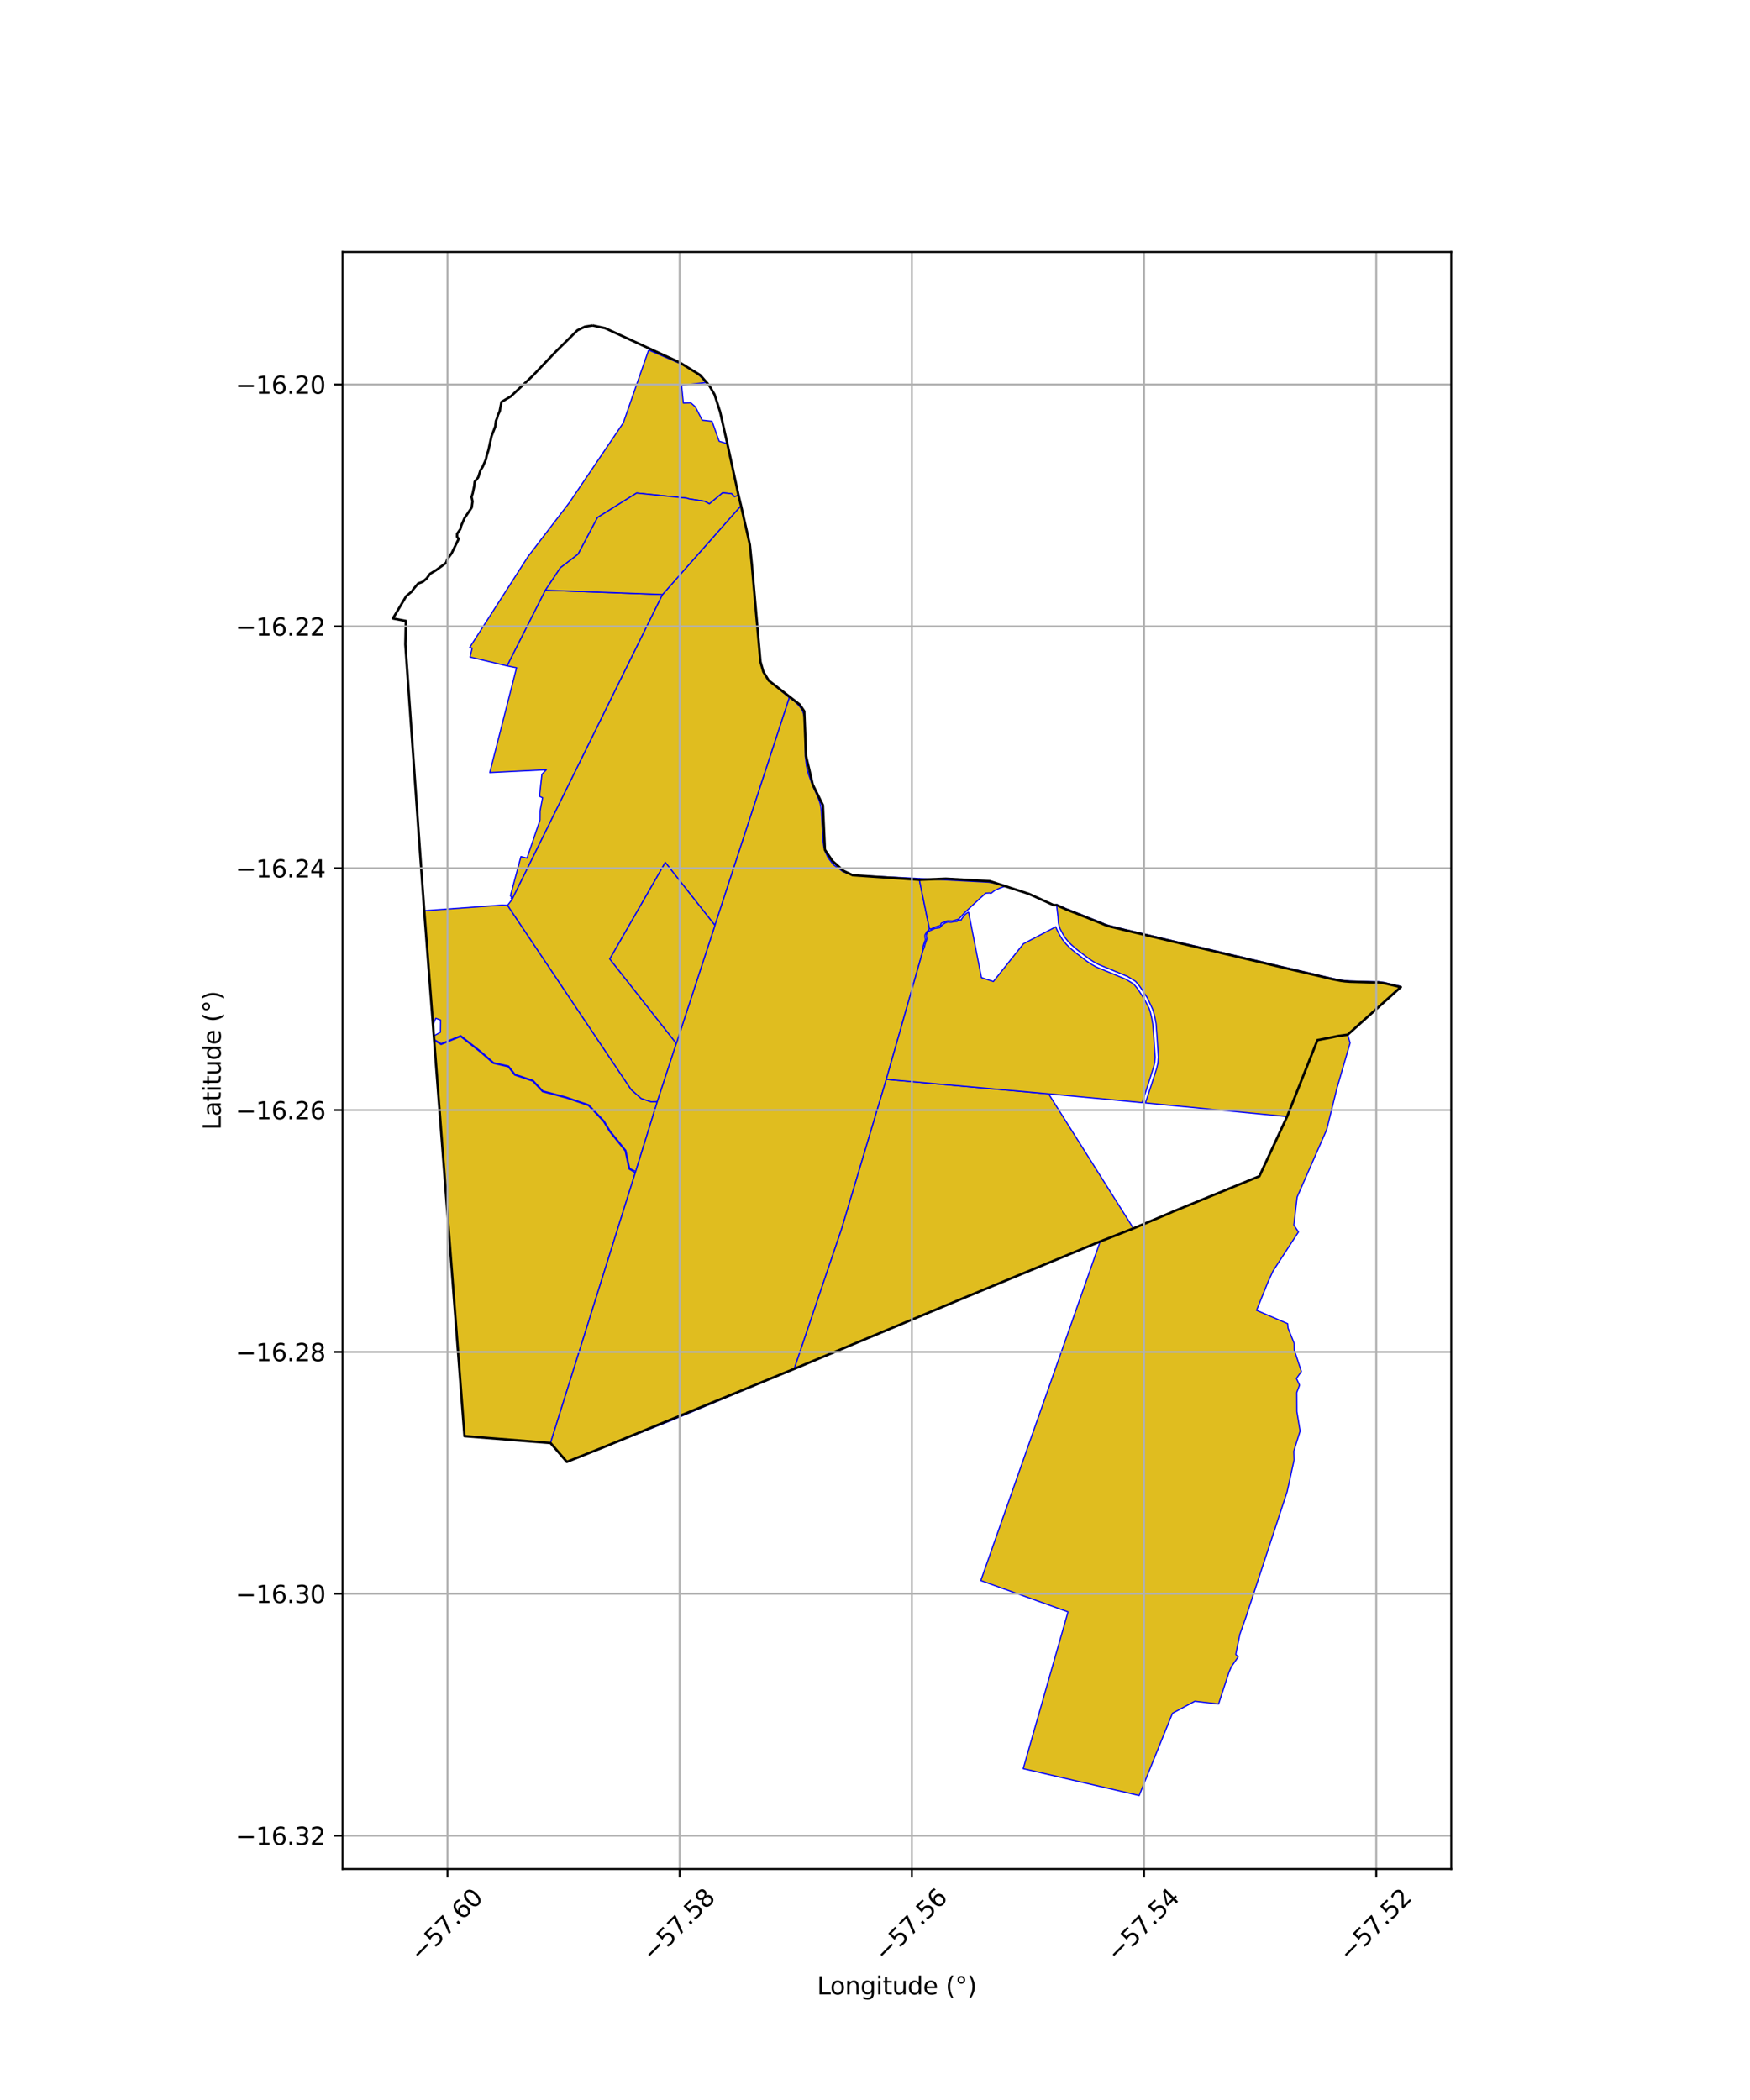 <?xml version="1.0" encoding="utf-8" standalone="no"?>
<!DOCTYPE svg PUBLIC "-//W3C//DTD SVG 1.1//EN"
  "http://www.w3.org/Graphics/SVG/1.1/DTD/svg11.dtd">
<svg xmlns:xlink="http://www.w3.org/1999/xlink" width="720pt" height="864pt" viewBox="0 0 720 864" xmlns="http://www.w3.org/2000/svg" version="1.1">
 <defs>
  <style type="text/css">*{stroke-linejoin: round; stroke-linecap: butt}</style>
 </defs>
 <g id="figure_1">
  <g id="patch_1">
   <path d="M 0 864 
L 720 864 
L 720 0 
L 0 0 
z
" style="fill: #ffffff"/>
  </g>
  <g id="axes_1">
   <g id="patch_2">
    <path d="M 140.923 768.96 
L 597.077 768.96 
L 597.077 103.68 
L 140.923 103.68 
z
" style="fill: #ffffff"/>
   </g>
   <g id="PatchCollection_1">
    <path d="M 554.472 425.709 
L 555.477 429.091 
L 550.077 447.655 
L 545.826 464.801 
L 533.679 492.496 
L 532.334 504.016 
L 534.22 506.869 
L 523.73 522.981 
L 522.113 526.54 
L 521.688 527.43 
L 516.982 539.106 
L 529.775 544.59 
L 529.925 546.394 
L 532.44 552.626 
L 532.473 555.273 
L 535.42 564.281 
L 533.391 567.143 
L 534.664 569.882 
L 533.528 572.883 
L 533.57 580.773 
L 534.897 588.772 
L 532.307 597.067 
L 532.428 600.693 
L 529.578 613.685 
L 512.565 665.472 
L 510.103 672.439 
L 508.428 680.656 
L 509.403 681.721 
L 506.6 685.751 
L 505.666 687.904 
L 501.348 701.09 
L 491.6 699.93 
L 482.391 704.877 
L 468.69 738.72 
L 420.986 727.675 
L 439.415 663.168 
L 403.535 650.299 
L 452.648 510.784 
L 466.328 505.385 
L 481.552 498.969 
L 482.518 498.522 
L 518.143 483.931 
L 529.543 459.396 
L 542.035 427.93 
L 546.87 427.011 
L 550.653 426.223 
L 554.472 425.709 
" clip-path="url(#pa416c59c9d)" style="fill: #e0bd1f; stroke: #0000ff; stroke-width: 0.5"/>
    <path d="M 206.47 372.388 
L 208.822 372.488 
L 259.701 448.316 
L 263.834 451.965 
L 267.871 453.289 
L 270.446 453.218 
L 261.551 481.975 
L 259.053 480.734 
L 257.494 473.354 
L 251.094 465.423 
L 248.51 461.163 
L 242.23 454.548 
L 232.979 451.4 
L 223.377 448.863 
L 219.334 444.526 
L 211.925 442.03 
L 209.234 438.599 
L 203.087 437.206 
L 197.839 432.607 
L 189.546 426.102 
L 181.501 429.389 
L 178.711 427.728 
L 178.638 426.124 
L 181.205 424.702 
L 181.273 419.673 
L 179.286 418.962 
L 178.141 421.681 
L 174.54 374.696 
L 206.47 372.388 
" clip-path="url(#pa416c59c9d)" style="fill: #e0bd1f; stroke: #0000ff; stroke-width: 0.5"/>
    <path d="M 189.495 426.461 
L 197.64 432.85 
L 202.941 437.496 
L 209.058 438.881 
L 211.737 442.298 
L 219.16 444.8 
L 223.21 449.145 
L 232.89 451.703 
L 242.056 454.822 
L 248.26 461.355 
L 250.838 465.606 
L 257.203 473.494 
L 258.774 480.933 
L 261.375 482.517 
L 261.197 483.059 
L 226.502 593.699 
L 191.114 590.875 
L 178.643 428.219 
L 178.63 428.046 
L 181.474 429.74 
L 189.495 426.461 
" clip-path="url(#pa416c59c9d)" style="fill: #e0bd1f; stroke: #0000ff; stroke-width: 0.5"/>
    <path d="M 266.873 144.015 
L 281.591 150.338 
L 284.769 152.2 
L 286.766 153.693 
L 288.945 155.598 
L 290.322 157.403 
L 280.412 158.472 
L 281.152 165.842 
L 284.232 165.761 
L 286.124 167.443 
L 288.906 172.881 
L 292.952 173.327 
L 295.873 181.545 
L 299.094 182.501 
L 303.841 203.752 
L 302.162 204.361 
L 300.99 203.108 
L 298.406 202.859 
L 297.298 202.759 
L 291.873 207.292 
L 289.822 206.21 
L 283.523 205.268 
L 282.492 204.94 
L 261.923 202.86 
L 248.978 210.934 
L 245.848 212.905 
L 237.85 228.012 
L 230.566 233.602 
L 224.396 242.838 
L 208.653 273.963 
L 193.376 270.327 
L 194.261 266.636 
L 193.258 266.365 
L 217.295 228.918 
L 234.283 206.745 
L 256.452 173.966 
L 266.873 144.015 
" clip-path="url(#pa416c59c9d)" style="fill: #e0bd1f; stroke: #0000ff; stroke-width: 0.5"/>
    <path d="M 224.396 242.838 
L 272.586 244.599 
L 210.679 370.077 
L 210.316 369.58 
L 210.639 369.342 
L 210.005 368.527 
L 214.324 352.432 
L 216.837 353.036 
L 222.172 337.374 
L 222.205 333.68 
L 223.227 328.225 
L 221.962 327.623 
L 222.96 318.565 
L 224.771 316.69 
L 201.511 317.858 
L 212.53 274.739 
L 208.653 273.963 
L 224.396 242.838 
" clip-path="url(#pa416c59c9d)" style="fill: #e0bd1f; stroke: #0000ff; stroke-width: 0.5"/>
    <path d="M 304.88 208.036 
L 308.515 224.103 
L 309.343 232.385 
L 312.861 272.189 
L 314.065 276.382 
L 316.271 279.975 
L 324.766 287.049 
L 294.147 380.737 
L 273.726 354.842 
L 250.905 394.556 
L 278.262 429.305 
L 270.446 453.218 
L 267.871 453.289 
L 263.834 451.965 
L 259.701 448.316 
L 208.822 372.488 
L 210.679 370.077 
L 272.586 244.599 
L 304.88 208.036 
" clip-path="url(#pa416c59c9d)" style="fill: #e0bd1f; stroke: #0000ff; stroke-width: 0.5"/>
    <path d="M 297.298 202.759 
L 300.99 203.108 
L 302.162 204.361 
L 303.841 203.752 
L 304.88 208.036 
L 272.586 244.599 
L 224.396 242.838 
L 230.566 233.602 
L 237.85 228.012 
L 245.848 212.905 
L 261.923 202.86 
L 282.492 204.94 
L 283.523 205.268 
L 289.822 206.21 
L 291.873 207.292 
L 297.298 202.759 
" clip-path="url(#pa416c59c9d)" style="fill: #e0bd1f; stroke: #0000ff; stroke-width: 0.5"/>
    <path d="M 324.766 287.049 
L 325.511 287.529 
L 327.221 288.813 
L 328.635 290.251 
L 329.6 291.474 
L 330.3 292.829 
L 330.875 294.734 
L 331.164 297.095 
L 331.351 311.285 
L 331.791 315.054 
L 332.418 317.852 
L 333.908 322.094 
L 336.813 328.785 
L 337.319 330.275 
L 337.69 331.774 
L 337.93 333.735 
L 338.621 346.053 
L 338.892 348.09 
L 339.466 350.263 
L 340.663 352.857 
L 342.854 355.742 
L 346.711 358.525 
L 349.027 359.486 
L 351.136 359.97 
L 353.233 360.199 
L 378.141 361.461 
L 378.243 361.96 
L 382.341 381.929 
L 382.084 382.77 
L 381.409 383.202 
L 380.563 384.635 
L 380.574 385.567 
L 380.712 386.441 
L 380.671 386.81 
L 380.041 388.539 
L 379.682 389.913 
L 379.762 390.94 
L 376.74 401.613 
L 376.376 402.91 
L 364.653 444.072 
L 346.282 505.568 
L 326.772 563.185 
L 276.622 584.232 
L 233.213 601.456 
L 226.502 593.699 
L 261.197 483.059 
L 261.375 482.517 
L 261.551 481.975 
L 270.446 453.218 
L 278.262 429.305 
L 294.147 380.737 
L 324.766 287.049 
" clip-path="url(#pa416c59c9d)" style="fill: #e0bd1f; stroke: #0000ff; stroke-width: 0.5"/>
    <path d="M 273.726 354.842 
L 294.147 380.737 
L 278.262 429.305 
L 250.905 394.556 
L 273.726 354.842 
" clip-path="url(#pa416c59c9d)" style="fill: #e0bd1f; stroke: #0000ff; stroke-width: 0.5"/>
    <path d="M 364.653 444.072 
L 431.423 450.042 
L 466.328 505.385 
L 452.648 510.784 
L 396.797 533.906 
L 326.772 563.185 
L 346.282 505.568 
L 364.653 444.072 
" clip-path="url(#pa416c59c9d)" style="fill: #e0bd1f; stroke: #0000ff; stroke-width: 0.5"/>
    <path d="M 398.491 375.21 
L 403.797 402.231 
L 408.717 403.812 
L 421.087 388.278 
L 434.371 381.334 
L 434.925 382.671 
L 436.153 385.001 
L 437.079 386.498 
L 438.642 388.423 
L 439.912 389.714 
L 441.15 390.814 
L 442.638 392.036 
L 447.307 395.592 
L 448.253 396.211 
L 449.237 396.84 
L 450.674 397.662 
L 451.786 398.188 
L 458.179 400.8 
L 463.26 402.917 
L 466.377 404.818 
L 467.923 406.654 
L 469.396 408.87 
L 470.896 411.23 
L 472.792 414.926 
L 473.261 416.335 
L 473.868 418.924 
L 474.293 421.392 
L 474.744 427.304 
L 475.25 434.997 
L 475.064 437.236 
L 474.552 439.251 
L 472.423 445.952 
L 469.954 453.65 
L 431.423 450.042 
L 364.653 444.072 
L 376.376 402.91 
L 376.74 401.613 
L 379.762 390.94 
L 380.236 389.859 
L 380.607 388.436 
L 381.251 386.668 
L 381.309 386.148 
L 381.164 385.239 
L 381.158 384.514 
L 381.516 383.82 
L 381.848 383.34 
L 382.365 383.01 
L 383.868 382.37 
L 384.531 382.011 
L 386.669 381.7 
L 387.773 380.383 
L 388.754 379.805 
L 389.332 379.544 
L 389.978 379.352 
L 390.993 379.449 
L 391.543 379.422 
L 392.328 379.229 
L 392.84 379.157 
L 393.772 379.114 
L 394.101 378.556 
L 395.511 378.479 
L 395.579 378.197 
L 396.459 376.971 
L 397.226 376.082 
L 398.491 375.21 
" clip-path="url(#pa416c59c9d)" style="fill: #e0bd1f; stroke: #0000ff; stroke-width: 0.5"/>
    <path d="M 378.141 361.461 
L 406.74 362.969 
L 409.93 363.494 
L 413.53 364.45 
L 413.067 364.789 
L 411.51 365.336 
L 409.263 366.342 
L 407.739 367.536 
L 407.088 367.388 
L 405.582 367.468 
L 402.68 370.076 
L 400.862 371.777 
L 396.67 375.71 
L 394.478 378.132 
L 391.809 378.91 
L 389.773 378.865 
L 387.211 379.859 
L 386.944 380.781 
L 384.979 381.352 
L 382.853 382.294 
L 382.341 381.929 
L 378.243 361.96 
L 378.141 361.461 
" clip-path="url(#pa416c59c9d)" style="fill: #e0bd1f; stroke: #0000ff; stroke-width: 0.5"/>
    <path d="M 434.686 372.076 
L 438.543 373.842 
L 443.852 375.9 
L 453.433 379.739 
L 454.834 380.355 
L 456.702 380.912 
L 463.215 382.504 
L 477.962 385.981 
L 485.69 387.829 
L 493.646 389.689 
L 504.523 392.279 
L 512.475 394.153 
L 519.494 395.799 
L 527.002 397.604 
L 536.15 399.726 
L 548.392 402.615 
L 551.654 403.244 
L 553.362 403.469 
L 555.366 403.625 
L 565.667 403.93 
L 567.14 403.904 
L 569.513 404.243 
L 576.343 405.842 
L 554.472 425.709 
L 550.653 426.223 
L 546.87 427.011 
L 542.035 427.93 
L 529.543 459.396 
L 471.249 453.774 
L 473.705 446.386 
L 475.848 439.687 
L 476.387 437.475 
L 476.594 434.939 
L 476.089 427.213 
L 475.648 421.233 
L 475.181 418.711 
L 474.633 416.477 
L 474.208 415.155 
L 472.09 410.618 
L 470.494 408.117 
L 468.933 405.833 
L 467.233 403.766 
L 463.828 401.707 
L 458.723 399.602 
L 452.277 396.931 
L 451.23 396.43 
L 449.875 395.657 
L 448.913 395.043 
L 447.958 394.399 
L 443.333 390.891 
L 441.995 389.738 
L 440.743 388.661 
L 439.577 387.479 
L 438.079 385.619 
L 437.336 384.366 
L 436.116 382.077 
L 435.701 380.78 
L 435.458 379.673 
L 435.3 377.25 
L 434.686 372.076 
" clip-path="url(#pa416c59c9d)" style="fill: #e0bd1f; stroke: #0000ff; stroke-width: 0.5"/>
   </g>
   <g id="PatchCollection_2">
    <path d="M 243.851 133.92 
L 248.965 135.019 
L 263.903 141.893 
L 279.531 149.076 
L 288.062 154.325 
L 291.727 158.504 
L 293.973 162.31 
L 296.273 169.456 
L 299.579 184.017 
L 303.841 203.752 
L 304.88 208.036 
L 308.515 224.103 
L 309.343 232.384 
L 312.861 272.189 
L 314.065 276.382 
L 316.271 279.975 
L 324.886 286.683 
L 329.007 289.866 
L 330.891 292.626 
L 331.638 311.074 
L 334.392 322.807 
L 338.551 331.262 
L 339.383 349.62 
L 342.491 354.226 
L 347.037 358.292 
L 350.822 360.084 
L 378.243 361.96 
L 389.157 361.53 
L 407.279 362.551 
L 423.4 367.799 
L 433.516 372.406 
L 434.675 372.355 
L 438.534 374.121 
L 443.841 376.179 
L 453.422 380.018 
L 454.823 380.634 
L 456.691 381.19 
L 463.206 382.783 
L 477.952 386.26 
L 485.681 388.108 
L 493.635 389.967 
L 504.514 392.557 
L 512.466 394.431 
L 519.485 396.077 
L 526.993 397.882 
L 536.14 400.006 
L 548.383 402.894 
L 551.643 403.523 
L 553.353 403.748 
L 555.357 403.904 
L 565.658 404.21 
L 567.13 404.183 
L 569.502 404.521 
L 576.332 406.121 
L 554.472 425.709 
L 550.653 426.223 
L 546.87 427.011 
L 542.035 427.93 
L 529.543 459.396 
L 518.143 483.931 
L 482.518 498.522 
L 481.552 498.969 
L 466.328 505.385 
L 452.648 510.784 
L 396.797 533.906 
L 326.772 563.185 
L 248.953 595.171 
L 233.213 601.456 
L 226.502 593.699 
L 191.114 590.875 
L 174.54 374.696 
L 172.309 343.557 
L 172.184 341.812 
L 166.779 265.192 
L 166.968 255.474 
L 161.657 254.458 
L 167.117 245.294 
L 169.542 243.254 
L 170.069 242.389 
L 172.046 240.067 
L 173.939 239.364 
L 175.537 237.989 
L 176.938 236.079 
L 179.336 234.642 
L 183.515 231.582 
L 184.042 230.04 
L 185.801 227.661 
L 188.704 221.73 
L 188.04 220.852 
L 188.065 219.61 
L 189.393 217.707 
L 189.739 216.329 
L 191.098 213.204 
L 194.069 208.806 
L 194.42 206.292 
L 194.014 204.487 
L 194.469 203.037 
L 195.113 199.998 
L 195.311 198.179 
L 196.738 196.416 
L 197.668 193.477 
L 198.563 192.095 
L 199.932 188.987 
L 200.242 187.475 
L 200.928 185.32 
L 202.214 179.495 
L 203.778 175.462 
L 204.028 173.222 
L 204.523 172.01 
L 204.902 170.675 
L 205.597 169.166 
L 206.305 165.381 
L 210.186 163.08 
L 219.041 154.744 
L 228.74 144.593 
L 237.59 135.877 
L 240.699 134.406 
L 243.851 133.92 
" clip-path="url(#pa416c59c9d)" style="fill: none; stroke: #000000"/>
   </g>
   <g id="matplotlib.axis_1">
    <g id="xtick_1">
     <g id="line2d_1">
      <path d="M 184.109 768.96 
L 184.109 103.68 
" clip-path="url(#pa416c59c9d)" style="fill: none; stroke: #b0b0b0; stroke-width: 0.8; stroke-linecap: square"/>
     </g>
     <g id="line2d_2">
      <defs>
       <path id="mce41159084" d="M 0 0 
L 0 3.5 
" style="stroke: #000000; stroke-width: 0.8"/>
      </defs>
      <g>
       <use xlink:href="#mce41159084" x="184.109" y="768.96" style="stroke: #000000; stroke-width: 0.8"/>
      </g>
     </g>
     <g id="text_1">
      <!-- −57.60 -->
      <g transform="translate(172.976 807.501) rotate(-45) scale(0.1 -0.1)">
       <defs>
        <path id="DejaVuSans-2212" d="M 678 2272 
L 4684 2272 
L 4684 1741 
L 678 1741 
L 678 2272 
z
" transform="scale(0.016)"/>
        <path id="DejaVuSans-35" d="M 691 4666 
L 3169 4666 
L 3169 4134 
L 1269 4134 
L 1269 2991 
Q 1406 3038 1543 3061 
Q 1681 3084 1819 3084 
Q 2600 3084 3056 2656 
Q 3513 2228 3513 1497 
Q 3513 744 3044 326 
Q 2575 -91 1722 -91 
Q 1428 -91 1123 -41 
Q 819 9 494 109 
L 494 744 
Q 775 591 1075 516 
Q 1375 441 1709 441 
Q 2250 441 2565 725 
Q 2881 1009 2881 1497 
Q 2881 1984 2565 2268 
Q 2250 2553 1709 2553 
Q 1456 2553 1204 2497 
Q 953 2441 691 2322 
L 691 4666 
z
" transform="scale(0.016)"/>
        <path id="DejaVuSans-37" d="M 525 4666 
L 3525 4666 
L 3525 4397 
L 1831 0 
L 1172 0 
L 2766 4134 
L 525 4134 
L 525 4666 
z
" transform="scale(0.016)"/>
        <path id="DejaVuSans-2e" d="M 684 794 
L 1344 794 
L 1344 0 
L 684 0 
L 684 794 
z
" transform="scale(0.016)"/>
        <path id="DejaVuSans-36" d="M 2113 2584 
Q 1688 2584 1439 2293 
Q 1191 2003 1191 1497 
Q 1191 994 1439 701 
Q 1688 409 2113 409 
Q 2538 409 2786 701 
Q 3034 994 3034 1497 
Q 3034 2003 2786 2293 
Q 2538 2584 2113 2584 
z
M 3366 4563 
L 3366 3988 
Q 3128 4100 2886 4159 
Q 2644 4219 2406 4219 
Q 1781 4219 1451 3797 
Q 1122 3375 1075 2522 
Q 1259 2794 1537 2939 
Q 1816 3084 2150 3084 
Q 2853 3084 3261 2657 
Q 3669 2231 3669 1497 
Q 3669 778 3244 343 
Q 2819 -91 2113 -91 
Q 1303 -91 875 529 
Q 447 1150 447 2328 
Q 447 3434 972 4092 
Q 1497 4750 2381 4750 
Q 2619 4750 2861 4703 
Q 3103 4656 3366 4563 
z
" transform="scale(0.016)"/>
        <path id="DejaVuSans-30" d="M 2034 4250 
Q 1547 4250 1301 3770 
Q 1056 3291 1056 2328 
Q 1056 1369 1301 889 
Q 1547 409 2034 409 
Q 2525 409 2770 889 
Q 3016 1369 3016 2328 
Q 3016 3291 2770 3770 
Q 2525 4250 2034 4250 
z
M 2034 4750 
Q 2819 4750 3233 4129 
Q 3647 3509 3647 2328 
Q 3647 1150 3233 529 
Q 2819 -91 2034 -91 
Q 1250 -91 836 529 
Q 422 1150 422 2328 
Q 422 3509 836 4129 
Q 1250 4750 2034 4750 
z
" transform="scale(0.016)"/>
       </defs>
       <use xlink:href="#DejaVuSans-2212"/>
       <use xlink:href="#DejaVuSans-35" transform="translate(83.789 0)"/>
       <use xlink:href="#DejaVuSans-37" transform="translate(147.412 0)"/>
       <use xlink:href="#DejaVuSans-2e" transform="translate(211.035 0)"/>
       <use xlink:href="#DejaVuSans-36" transform="translate(242.822 0)"/>
       <use xlink:href="#DejaVuSans-30" transform="translate(306.445 0)"/>
      </g>
     </g>
    </g>
    <g id="xtick_2">
     <g id="line2d_3">
      <path d="M 279.641 768.96 
L 279.641 103.68 
" clip-path="url(#pa416c59c9d)" style="fill: none; stroke: #b0b0b0; stroke-width: 0.8; stroke-linecap: square"/>
     </g>
     <g id="line2d_4">
      <g>
       <use xlink:href="#mce41159084" x="279.641" y="768.96" style="stroke: #000000; stroke-width: 0.8"/>
      </g>
     </g>
     <g id="text_2">
      <!-- −57.58 -->
      <g transform="translate(268.508 807.501) rotate(-45) scale(0.1 -0.1)">
       <defs>
        <path id="DejaVuSans-38" d="M 2034 2216 
Q 1584 2216 1326 1975 
Q 1069 1734 1069 1313 
Q 1069 891 1326 650 
Q 1584 409 2034 409 
Q 2484 409 2743 651 
Q 3003 894 3003 1313 
Q 3003 1734 2745 1975 
Q 2488 2216 2034 2216 
z
M 1403 2484 
Q 997 2584 770 2862 
Q 544 3141 544 3541 
Q 544 4100 942 4425 
Q 1341 4750 2034 4750 
Q 2731 4750 3128 4425 
Q 3525 4100 3525 3541 
Q 3525 3141 3298 2862 
Q 3072 2584 2669 2484 
Q 3125 2378 3379 2068 
Q 3634 1759 3634 1313 
Q 3634 634 3220 271 
Q 2806 -91 2034 -91 
Q 1263 -91 848 271 
Q 434 634 434 1313 
Q 434 1759 690 2068 
Q 947 2378 1403 2484 
z
M 1172 3481 
Q 1172 3119 1398 2916 
Q 1625 2713 2034 2713 
Q 2441 2713 2670 2916 
Q 2900 3119 2900 3481 
Q 2900 3844 2670 4047 
Q 2441 4250 2034 4250 
Q 1625 4250 1398 4047 
Q 1172 3844 1172 3481 
z
" transform="scale(0.016)"/>
       </defs>
       <use xlink:href="#DejaVuSans-2212"/>
       <use xlink:href="#DejaVuSans-35" transform="translate(83.789 0)"/>
       <use xlink:href="#DejaVuSans-37" transform="translate(147.412 0)"/>
       <use xlink:href="#DejaVuSans-2e" transform="translate(211.035 0)"/>
       <use xlink:href="#DejaVuSans-35" transform="translate(242.822 0)"/>
       <use xlink:href="#DejaVuSans-38" transform="translate(306.445 0)"/>
      </g>
     </g>
    </g>
    <g id="xtick_3">
     <g id="line2d_5">
      <path d="M 375.172 768.96 
L 375.172 103.68 
" clip-path="url(#pa416c59c9d)" style="fill: none; stroke: #b0b0b0; stroke-width: 0.8; stroke-linecap: square"/>
     </g>
     <g id="line2d_6">
      <g>
       <use xlink:href="#mce41159084" x="375.172" y="768.96" style="stroke: #000000; stroke-width: 0.8"/>
      </g>
     </g>
     <g id="text_3">
      <!-- −57.56 -->
      <g transform="translate(364.039 807.501) rotate(-45) scale(0.1 -0.1)">
       <use xlink:href="#DejaVuSans-2212"/>
       <use xlink:href="#DejaVuSans-35" transform="translate(83.789 0)"/>
       <use xlink:href="#DejaVuSans-37" transform="translate(147.412 0)"/>
       <use xlink:href="#DejaVuSans-2e" transform="translate(211.035 0)"/>
       <use xlink:href="#DejaVuSans-35" transform="translate(242.822 0)"/>
       <use xlink:href="#DejaVuSans-36" transform="translate(306.445 0)"/>
      </g>
     </g>
    </g>
    <g id="xtick_4">
     <g id="line2d_7">
      <path d="M 470.704 768.96 
L 470.704 103.68 
" clip-path="url(#pa416c59c9d)" style="fill: none; stroke: #b0b0b0; stroke-width: 0.8; stroke-linecap: square"/>
     </g>
     <g id="line2d_8">
      <g>
       <use xlink:href="#mce41159084" x="470.704" y="768.96" style="stroke: #000000; stroke-width: 0.8"/>
      </g>
     </g>
     <g id="text_4">
      <!-- −57.54 -->
      <g transform="translate(459.571 807.501) rotate(-45) scale(0.1 -0.1)">
       <defs>
        <path id="DejaVuSans-34" d="M 2419 4116 
L 825 1625 
L 2419 1625 
L 2419 4116 
z
M 2253 4666 
L 3047 4666 
L 3047 1625 
L 3713 1625 
L 3713 1100 
L 3047 1100 
L 3047 0 
L 2419 0 
L 2419 1100 
L 313 1100 
L 313 1709 
L 2253 4666 
z
" transform="scale(0.016)"/>
       </defs>
       <use xlink:href="#DejaVuSans-2212"/>
       <use xlink:href="#DejaVuSans-35" transform="translate(83.789 0)"/>
       <use xlink:href="#DejaVuSans-37" transform="translate(147.412 0)"/>
       <use xlink:href="#DejaVuSans-2e" transform="translate(211.035 0)"/>
       <use xlink:href="#DejaVuSans-35" transform="translate(242.822 0)"/>
       <use xlink:href="#DejaVuSans-34" transform="translate(306.445 0)"/>
      </g>
     </g>
    </g>
    <g id="xtick_5">
     <g id="line2d_9">
      <path d="M 566.235 768.96 
L 566.235 103.68 
" clip-path="url(#pa416c59c9d)" style="fill: none; stroke: #b0b0b0; stroke-width: 0.8; stroke-linecap: square"/>
     </g>
     <g id="line2d_10">
      <g>
       <use xlink:href="#mce41159084" x="566.235" y="768.96" style="stroke: #000000; stroke-width: 0.8"/>
      </g>
     </g>
     <g id="text_5">
      <!-- −57.52 -->
      <g transform="translate(555.102 807.501) rotate(-45) scale(0.1 -0.1)">
       <defs>
        <path id="DejaVuSans-32" d="M 1228 531 
L 3431 531 
L 3431 0 
L 469 0 
L 469 531 
Q 828 903 1448 1529 
Q 2069 2156 2228 2338 
Q 2531 2678 2651 2914 
Q 2772 3150 2772 3378 
Q 2772 3750 2511 3984 
Q 2250 4219 1831 4219 
Q 1534 4219 1204 4116 
Q 875 4013 500 3803 
L 500 4441 
Q 881 4594 1212 4672 
Q 1544 4750 1819 4750 
Q 2544 4750 2975 4387 
Q 3406 4025 3406 3419 
Q 3406 3131 3298 2873 
Q 3191 2616 2906 2266 
Q 2828 2175 2409 1742 
Q 1991 1309 1228 531 
z
" transform="scale(0.016)"/>
       </defs>
       <use xlink:href="#DejaVuSans-2212"/>
       <use xlink:href="#DejaVuSans-35" transform="translate(83.789 0)"/>
       <use xlink:href="#DejaVuSans-37" transform="translate(147.412 0)"/>
       <use xlink:href="#DejaVuSans-2e" transform="translate(211.035 0)"/>
       <use xlink:href="#DejaVuSans-35" transform="translate(242.822 0)"/>
       <use xlink:href="#DejaVuSans-32" transform="translate(306.445 0)"/>
      </g>
     </g>
    </g>
    <g id="text_6">
     <!-- Longitude (°) -->
     <g transform="translate(336.14 820.57) scale(0.1 -0.1)">
      <defs>
       <path id="DejaVuSans-4c" d="M 628 4666 
L 1259 4666 
L 1259 531 
L 3531 531 
L 3531 0 
L 628 0 
L 628 4666 
z
" transform="scale(0.016)"/>
       <path id="DejaVuSans-6f" d="M 1959 3097 
Q 1497 3097 1228 2736 
Q 959 2375 959 1747 
Q 959 1119 1226 758 
Q 1494 397 1959 397 
Q 2419 397 2687 759 
Q 2956 1122 2956 1747 
Q 2956 2369 2687 2733 
Q 2419 3097 1959 3097 
z
M 1959 3584 
Q 2709 3584 3137 3096 
Q 3566 2609 3566 1747 
Q 3566 888 3137 398 
Q 2709 -91 1959 -91 
Q 1206 -91 779 398 
Q 353 888 353 1747 
Q 353 2609 779 3096 
Q 1206 3584 1959 3584 
z
" transform="scale(0.016)"/>
       <path id="DejaVuSans-6e" d="M 3513 2113 
L 3513 0 
L 2938 0 
L 2938 2094 
Q 2938 2591 2744 2837 
Q 2550 3084 2163 3084 
Q 1697 3084 1428 2787 
Q 1159 2491 1159 1978 
L 1159 0 
L 581 0 
L 581 3500 
L 1159 3500 
L 1159 2956 
Q 1366 3272 1645 3428 
Q 1925 3584 2291 3584 
Q 2894 3584 3203 3211 
Q 3513 2838 3513 2113 
z
" transform="scale(0.016)"/>
       <path id="DejaVuSans-67" d="M 2906 1791 
Q 2906 2416 2648 2759 
Q 2391 3103 1925 3103 
Q 1463 3103 1205 2759 
Q 947 2416 947 1791 
Q 947 1169 1205 825 
Q 1463 481 1925 481 
Q 2391 481 2648 825 
Q 2906 1169 2906 1791 
z
M 3481 434 
Q 3481 -459 3084 -895 
Q 2688 -1331 1869 -1331 
Q 1566 -1331 1297 -1286 
Q 1028 -1241 775 -1147 
L 775 -588 
Q 1028 -725 1275 -790 
Q 1522 -856 1778 -856 
Q 2344 -856 2625 -561 
Q 2906 -266 2906 331 
L 2906 616 
Q 2728 306 2450 153 
Q 2172 0 1784 0 
Q 1141 0 747 490 
Q 353 981 353 1791 
Q 353 2603 747 3093 
Q 1141 3584 1784 3584 
Q 2172 3584 2450 3431 
Q 2728 3278 2906 2969 
L 2906 3500 
L 3481 3500 
L 3481 434 
z
" transform="scale(0.016)"/>
       <path id="DejaVuSans-69" d="M 603 3500 
L 1178 3500 
L 1178 0 
L 603 0 
L 603 3500 
z
M 603 4863 
L 1178 4863 
L 1178 4134 
L 603 4134 
L 603 4863 
z
" transform="scale(0.016)"/>
       <path id="DejaVuSans-74" d="M 1172 4494 
L 1172 3500 
L 2356 3500 
L 2356 3053 
L 1172 3053 
L 1172 1153 
Q 1172 725 1289 603 
Q 1406 481 1766 481 
L 2356 481 
L 2356 0 
L 1766 0 
Q 1100 0 847 248 
Q 594 497 594 1153 
L 594 3053 
L 172 3053 
L 172 3500 
L 594 3500 
L 594 4494 
L 1172 4494 
z
" transform="scale(0.016)"/>
       <path id="DejaVuSans-75" d="M 544 1381 
L 544 3500 
L 1119 3500 
L 1119 1403 
Q 1119 906 1312 657 
Q 1506 409 1894 409 
Q 2359 409 2629 706 
Q 2900 1003 2900 1516 
L 2900 3500 
L 3475 3500 
L 3475 0 
L 2900 0 
L 2900 538 
Q 2691 219 2414 64 
Q 2138 -91 1772 -91 
Q 1169 -91 856 284 
Q 544 659 544 1381 
z
M 1991 3584 
L 1991 3584 
z
" transform="scale(0.016)"/>
       <path id="DejaVuSans-64" d="M 2906 2969 
L 2906 4863 
L 3481 4863 
L 3481 0 
L 2906 0 
L 2906 525 
Q 2725 213 2448 61 
Q 2172 -91 1784 -91 
Q 1150 -91 751 415 
Q 353 922 353 1747 
Q 353 2572 751 3078 
Q 1150 3584 1784 3584 
Q 2172 3584 2448 3432 
Q 2725 3281 2906 2969 
z
M 947 1747 
Q 947 1113 1208 752 
Q 1469 391 1925 391 
Q 2381 391 2643 752 
Q 2906 1113 2906 1747 
Q 2906 2381 2643 2742 
Q 2381 3103 1925 3103 
Q 1469 3103 1208 2742 
Q 947 2381 947 1747 
z
" transform="scale(0.016)"/>
       <path id="DejaVuSans-65" d="M 3597 1894 
L 3597 1613 
L 953 1613 
Q 991 1019 1311 708 
Q 1631 397 2203 397 
Q 2534 397 2845 478 
Q 3156 559 3463 722 
L 3463 178 
Q 3153 47 2828 -22 
Q 2503 -91 2169 -91 
Q 1331 -91 842 396 
Q 353 884 353 1716 
Q 353 2575 817 3079 
Q 1281 3584 2069 3584 
Q 2775 3584 3186 3129 
Q 3597 2675 3597 1894 
z
M 3022 2063 
Q 3016 2534 2758 2815 
Q 2500 3097 2075 3097 
Q 1594 3097 1305 2825 
Q 1016 2553 972 2059 
L 3022 2063 
z
" transform="scale(0.016)"/>
       <path id="DejaVuSans-20" transform="scale(0.016)"/>
       <path id="DejaVuSans-28" d="M 1984 4856 
Q 1566 4138 1362 3434 
Q 1159 2731 1159 2009 
Q 1159 1288 1364 580 
Q 1569 -128 1984 -844 
L 1484 -844 
Q 1016 -109 783 600 
Q 550 1309 550 2009 
Q 550 2706 781 3412 
Q 1013 4119 1484 4856 
L 1984 4856 
z
" transform="scale(0.016)"/>
       <path id="DejaVuSans-b0" d="M 1600 4347 
Q 1350 4347 1178 4173 
Q 1006 4000 1006 3750 
Q 1006 3503 1178 3333 
Q 1350 3163 1600 3163 
Q 1850 3163 2022 3333 
Q 2194 3503 2194 3750 
Q 2194 3997 2020 4172 
Q 1847 4347 1600 4347 
z
M 1600 4750 
Q 1800 4750 1984 4673 
Q 2169 4597 2303 4453 
Q 2447 4313 2519 4134 
Q 2591 3956 2591 3750 
Q 2591 3338 2302 3052 
Q 2013 2766 1594 2766 
Q 1172 2766 890 3047 
Q 609 3328 609 3750 
Q 609 4169 896 4459 
Q 1184 4750 1600 4750 
z
" transform="scale(0.016)"/>
       <path id="DejaVuSans-29" d="M 513 4856 
L 1013 4856 
Q 1481 4119 1714 3412 
Q 1947 2706 1947 2009 
Q 1947 1309 1714 600 
Q 1481 -109 1013 -844 
L 513 -844 
Q 928 -128 1133 580 
Q 1338 1288 1338 2009 
Q 1338 2731 1133 3434 
Q 928 4138 513 4856 
z
" transform="scale(0.016)"/>
      </defs>
      <use xlink:href="#DejaVuSans-4c"/>
      <use xlink:href="#DejaVuSans-6f" transform="translate(53.963 0)"/>
      <use xlink:href="#DejaVuSans-6e" transform="translate(115.145 0)"/>
      <use xlink:href="#DejaVuSans-67" transform="translate(178.523 0)"/>
      <use xlink:href="#DejaVuSans-69" transform="translate(242 0)"/>
      <use xlink:href="#DejaVuSans-74" transform="translate(269.783 0)"/>
      <use xlink:href="#DejaVuSans-75" transform="translate(308.992 0)"/>
      <use xlink:href="#DejaVuSans-64" transform="translate(372.371 0)"/>
      <use xlink:href="#DejaVuSans-65" transform="translate(435.848 0)"/>
      <use xlink:href="#DejaVuSans-20" transform="translate(497.371 0)"/>
      <use xlink:href="#DejaVuSans-28" transform="translate(529.158 0)"/>
      <use xlink:href="#DejaVuSans-b0" transform="translate(568.172 0)"/>
      <use xlink:href="#DejaVuSans-29" transform="translate(618.172 0)"/>
     </g>
    </g>
   </g>
   <g id="matplotlib.axis_2">
    <g id="ytick_1">
     <g id="line2d_11">
      <path d="M 140.923 755.231 
L 597.077 755.231 
" clip-path="url(#pa416c59c9d)" style="fill: none; stroke: #b0b0b0; stroke-width: 0.8; stroke-linecap: square"/>
     </g>
     <g id="line2d_12">
      <defs>
       <path id="m13c23e4eab" d="M 0 0 
L -3.5 0 
" style="stroke: #000000; stroke-width: 0.8"/>
      </defs>
      <g>
       <use xlink:href="#m13c23e4eab" x="140.923" y="755.231" style="stroke: #000000; stroke-width: 0.8"/>
      </g>
     </g>
     <g id="text_7">
      <!-- −16.32 -->
      <g transform="translate(96.915 759.03) scale(0.1 -0.1)">
       <defs>
        <path id="DejaVuSans-31" d="M 794 531 
L 1825 531 
L 1825 4091 
L 703 3866 
L 703 4441 
L 1819 4666 
L 2450 4666 
L 2450 531 
L 3481 531 
L 3481 0 
L 794 0 
L 794 531 
z
" transform="scale(0.016)"/>
        <path id="DejaVuSans-33" d="M 2597 2516 
Q 3050 2419 3304 2112 
Q 3559 1806 3559 1356 
Q 3559 666 3084 287 
Q 2609 -91 1734 -91 
Q 1441 -91 1130 -33 
Q 819 25 488 141 
L 488 750 
Q 750 597 1062 519 
Q 1375 441 1716 441 
Q 2309 441 2620 675 
Q 2931 909 2931 1356 
Q 2931 1769 2642 2001 
Q 2353 2234 1838 2234 
L 1294 2234 
L 1294 2753 
L 1863 2753 
Q 2328 2753 2575 2939 
Q 2822 3125 2822 3475 
Q 2822 3834 2567 4026 
Q 2313 4219 1838 4219 
Q 1578 4219 1281 4162 
Q 984 4106 628 3988 
L 628 4550 
Q 988 4650 1302 4700 
Q 1616 4750 1894 4750 
Q 2613 4750 3031 4423 
Q 3450 4097 3450 3541 
Q 3450 3153 3228 2886 
Q 3006 2619 2597 2516 
z
" transform="scale(0.016)"/>
       </defs>
       <use xlink:href="#DejaVuSans-2212"/>
       <use xlink:href="#DejaVuSans-31" transform="translate(83.789 0)"/>
       <use xlink:href="#DejaVuSans-36" transform="translate(147.412 0)"/>
       <use xlink:href="#DejaVuSans-2e" transform="translate(211.035 0)"/>
       <use xlink:href="#DejaVuSans-33" transform="translate(242.822 0)"/>
       <use xlink:href="#DejaVuSans-32" transform="translate(306.445 0)"/>
      </g>
     </g>
    </g>
    <g id="ytick_2">
     <g id="line2d_13">
      <path d="M 140.923 655.728 
L 597.077 655.728 
" clip-path="url(#pa416c59c9d)" style="fill: none; stroke: #b0b0b0; stroke-width: 0.8; stroke-linecap: square"/>
     </g>
     <g id="line2d_14">
      <g>
       <use xlink:href="#m13c23e4eab" x="140.923" y="655.728" style="stroke: #000000; stroke-width: 0.8"/>
      </g>
     </g>
     <g id="text_8">
      <!-- −16.30 -->
      <g transform="translate(96.915 659.527) scale(0.1 -0.1)">
       <use xlink:href="#DejaVuSans-2212"/>
       <use xlink:href="#DejaVuSans-31" transform="translate(83.789 0)"/>
       <use xlink:href="#DejaVuSans-36" transform="translate(147.412 0)"/>
       <use xlink:href="#DejaVuSans-2e" transform="translate(211.035 0)"/>
       <use xlink:href="#DejaVuSans-33" transform="translate(242.822 0)"/>
       <use xlink:href="#DejaVuSans-30" transform="translate(306.445 0)"/>
      </g>
     </g>
    </g>
    <g id="ytick_3">
     <g id="line2d_15">
      <path d="M 140.923 556.225 
L 597.077 556.225 
" clip-path="url(#pa416c59c9d)" style="fill: none; stroke: #b0b0b0; stroke-width: 0.8; stroke-linecap: square"/>
     </g>
     <g id="line2d_16">
      <g>
       <use xlink:href="#m13c23e4eab" x="140.923" y="556.225" style="stroke: #000000; stroke-width: 0.8"/>
      </g>
     </g>
     <g id="text_9">
      <!-- −16.28 -->
      <g transform="translate(96.915 560.024) scale(0.1 -0.1)">
       <use xlink:href="#DejaVuSans-2212"/>
       <use xlink:href="#DejaVuSans-31" transform="translate(83.789 0)"/>
       <use xlink:href="#DejaVuSans-36" transform="translate(147.412 0)"/>
       <use xlink:href="#DejaVuSans-2e" transform="translate(211.035 0)"/>
       <use xlink:href="#DejaVuSans-32" transform="translate(242.822 0)"/>
       <use xlink:href="#DejaVuSans-38" transform="translate(306.445 0)"/>
      </g>
     </g>
    </g>
    <g id="ytick_4">
     <g id="line2d_17">
      <path d="M 140.923 456.722 
L 597.077 456.722 
" clip-path="url(#pa416c59c9d)" style="fill: none; stroke: #b0b0b0; stroke-width: 0.8; stroke-linecap: square"/>
     </g>
     <g id="line2d_18">
      <g>
       <use xlink:href="#m13c23e4eab" x="140.923" y="456.722" style="stroke: #000000; stroke-width: 0.8"/>
      </g>
     </g>
     <g id="text_10">
      <!-- −16.26 -->
      <g transform="translate(96.915 460.521) scale(0.1 -0.1)">
       <use xlink:href="#DejaVuSans-2212"/>
       <use xlink:href="#DejaVuSans-31" transform="translate(83.789 0)"/>
       <use xlink:href="#DejaVuSans-36" transform="translate(147.412 0)"/>
       <use xlink:href="#DejaVuSans-2e" transform="translate(211.035 0)"/>
       <use xlink:href="#DejaVuSans-32" transform="translate(242.822 0)"/>
       <use xlink:href="#DejaVuSans-36" transform="translate(306.445 0)"/>
      </g>
     </g>
    </g>
    <g id="ytick_5">
     <g id="line2d_19">
      <path d="M 140.923 357.219 
L 597.077 357.219 
" clip-path="url(#pa416c59c9d)" style="fill: none; stroke: #b0b0b0; stroke-width: 0.8; stroke-linecap: square"/>
     </g>
     <g id="line2d_20">
      <g>
       <use xlink:href="#m13c23e4eab" x="140.923" y="357.219" style="stroke: #000000; stroke-width: 0.8"/>
      </g>
     </g>
     <g id="text_11">
      <!-- −16.24 -->
      <g transform="translate(96.915 361.019) scale(0.1 -0.1)">
       <use xlink:href="#DejaVuSans-2212"/>
       <use xlink:href="#DejaVuSans-31" transform="translate(83.789 0)"/>
       <use xlink:href="#DejaVuSans-36" transform="translate(147.412 0)"/>
       <use xlink:href="#DejaVuSans-2e" transform="translate(211.035 0)"/>
       <use xlink:href="#DejaVuSans-32" transform="translate(242.822 0)"/>
       <use xlink:href="#DejaVuSans-34" transform="translate(306.445 0)"/>
      </g>
     </g>
    </g>
    <g id="ytick_6">
     <g id="line2d_21">
      <path d="M 140.923 257.717 
L 597.077 257.717 
" clip-path="url(#pa416c59c9d)" style="fill: none; stroke: #b0b0b0; stroke-width: 0.8; stroke-linecap: square"/>
     </g>
     <g id="line2d_22">
      <g>
       <use xlink:href="#m13c23e4eab" x="140.923" y="257.717" style="stroke: #000000; stroke-width: 0.8"/>
      </g>
     </g>
     <g id="text_12">
      <!-- −16.22 -->
      <g transform="translate(96.915 261.516) scale(0.1 -0.1)">
       <use xlink:href="#DejaVuSans-2212"/>
       <use xlink:href="#DejaVuSans-31" transform="translate(83.789 0)"/>
       <use xlink:href="#DejaVuSans-36" transform="translate(147.412 0)"/>
       <use xlink:href="#DejaVuSans-2e" transform="translate(211.035 0)"/>
       <use xlink:href="#DejaVuSans-32" transform="translate(242.822 0)"/>
       <use xlink:href="#DejaVuSans-32" transform="translate(306.445 0)"/>
      </g>
     </g>
    </g>
    <g id="ytick_7">
     <g id="line2d_23">
      <path d="M 140.923 158.214 
L 597.077 158.214 
" clip-path="url(#pa416c59c9d)" style="fill: none; stroke: #b0b0b0; stroke-width: 0.8; stroke-linecap: square"/>
     </g>
     <g id="line2d_24">
      <g>
       <use xlink:href="#m13c23e4eab" x="140.923" y="158.214" style="stroke: #000000; stroke-width: 0.8"/>
      </g>
     </g>
     <g id="text_13">
      <!-- −16.20 -->
      <g transform="translate(96.915 162.013) scale(0.1 -0.1)">
       <use xlink:href="#DejaVuSans-2212"/>
       <use xlink:href="#DejaVuSans-31" transform="translate(83.789 0)"/>
       <use xlink:href="#DejaVuSans-36" transform="translate(147.412 0)"/>
       <use xlink:href="#DejaVuSans-2e" transform="translate(211.035 0)"/>
       <use xlink:href="#DejaVuSans-32" transform="translate(242.822 0)"/>
       <use xlink:href="#DejaVuSans-30" transform="translate(306.445 0)"/>
      </g>
     </g>
    </g>
    <g id="text_14">
     <!-- Latitude (°) -->
     <g transform="translate(90.835 464.89) rotate(-90) scale(0.1 -0.1)">
      <defs>
       <path id="DejaVuSans-61" d="M 2194 1759 
Q 1497 1759 1228 1600 
Q 959 1441 959 1056 
Q 959 750 1161 570 
Q 1363 391 1709 391 
Q 2188 391 2477 730 
Q 2766 1069 2766 1631 
L 2766 1759 
L 2194 1759 
z
M 3341 1997 
L 3341 0 
L 2766 0 
L 2766 531 
Q 2569 213 2275 61 
Q 1981 -91 1556 -91 
Q 1019 -91 701 211 
Q 384 513 384 1019 
Q 384 1609 779 1909 
Q 1175 2209 1959 2209 
L 2766 2209 
L 2766 2266 
Q 2766 2663 2505 2880 
Q 2244 3097 1772 3097 
Q 1472 3097 1187 3025 
Q 903 2953 641 2809 
L 641 3341 
Q 956 3463 1253 3523 
Q 1550 3584 1831 3584 
Q 2591 3584 2966 3190 
Q 3341 2797 3341 1997 
z
" transform="scale(0.016)"/>
      </defs>
      <use xlink:href="#DejaVuSans-4c"/>
      <use xlink:href="#DejaVuSans-61" transform="translate(55.713 0)"/>
      <use xlink:href="#DejaVuSans-74" transform="translate(116.992 0)"/>
      <use xlink:href="#DejaVuSans-69" transform="translate(156.201 0)"/>
      <use xlink:href="#DejaVuSans-74" transform="translate(183.984 0)"/>
      <use xlink:href="#DejaVuSans-75" transform="translate(223.193 0)"/>
      <use xlink:href="#DejaVuSans-64" transform="translate(286.572 0)"/>
      <use xlink:href="#DejaVuSans-65" transform="translate(350.049 0)"/>
      <use xlink:href="#DejaVuSans-20" transform="translate(411.572 0)"/>
      <use xlink:href="#DejaVuSans-28" transform="translate(443.359 0)"/>
      <use xlink:href="#DejaVuSans-b0" transform="translate(482.373 0)"/>
      <use xlink:href="#DejaVuSans-29" transform="translate(532.373 0)"/>
     </g>
    </g>
   </g>
   <g id="patch_3">
    <path d="M 140.923 768.96 
L 140.923 103.68 
" style="fill: none; stroke: #000000; stroke-width: 0.8; stroke-linejoin: miter; stroke-linecap: square"/>
   </g>
   <g id="patch_4">
    <path d="M 597.077 768.96 
L 597.077 103.68 
" style="fill: none; stroke: #000000; stroke-width: 0.8; stroke-linejoin: miter; stroke-linecap: square"/>
   </g>
   <g id="patch_5">
    <path d="M 140.923 768.96 
L 597.077 768.96 
" style="fill: none; stroke: #000000; stroke-width: 0.8; stroke-linejoin: miter; stroke-linecap: square"/>
   </g>
   <g id="patch_6">
    <path d="M 140.923 103.68 
L 597.077 103.68 
" style="fill: none; stroke: #000000; stroke-width: 0.8; stroke-linejoin: miter; stroke-linecap: square"/>
   </g>
   <g id="legend_1">
    <g id="patch_7">
     <path d="M 279.837 941.308 
L 458.163 941.308 
Q 460.163 941.308 460.163 939.308 
L 460.163 909.016 
Q 460.163 907.016 458.163 907.016 
L 279.837 907.016 
Q 277.837 907.016 277.837 909.016 
L 277.837 939.308 
Q 277.837 941.308 279.837 941.308 
z
" style="fill: #ffffff; opacity: 0.8; stroke: #cccccc; stroke-linejoin: miter"/>
    </g>
    <g id="text_15">
     <!-- Legenda -->
     <g transform="translate(343.281 920.134) scale(0.12 -0.12)">
      <use xlink:href="#DejaVuSans-4c"/>
      <use xlink:href="#DejaVuSans-65" transform="translate(53.963 0)"/>
      <use xlink:href="#DejaVuSans-67" transform="translate(115.486 0)"/>
      <use xlink:href="#DejaVuSans-65" transform="translate(178.963 0)"/>
      <use xlink:href="#DejaVuSans-6e" transform="translate(240.486 0)"/>
      <use xlink:href="#DejaVuSans-64" transform="translate(303.865 0)"/>
      <use xlink:href="#DejaVuSans-61" transform="translate(367.342 0)"/>
     </g>
    </g>
    <g id="patch_8">
     <path style="fill: none; stroke: #000000; stroke-linejoin: miter"/>
    </g>
    <g id="text_16">
     <!-- Gleba Federal -->
     <g transform="translate(309.837 935.228) scale(0.1 -0.1)">
      <defs>
       <path id="DejaVuSans-47" d="M 3809 666 
L 3809 1919 
L 2778 1919 
L 2778 2438 
L 4434 2438 
L 4434 434 
Q 4069 175 3628 42 
Q 3188 -91 2688 -91 
Q 1594 -91 976 548 
Q 359 1188 359 2328 
Q 359 3472 976 4111 
Q 1594 4750 2688 4750 
Q 3144 4750 3555 4637 
Q 3966 4525 4313 4306 
L 4313 3634 
Q 3963 3931 3569 4081 
Q 3175 4231 2741 4231 
Q 1884 4231 1454 3753 
Q 1025 3275 1025 2328 
Q 1025 1384 1454 906 
Q 1884 428 2741 428 
Q 3075 428 3337 486 
Q 3600 544 3809 666 
z
" transform="scale(0.016)"/>
       <path id="DejaVuSans-6c" d="M 603 4863 
L 1178 4863 
L 1178 0 
L 603 0 
L 603 4863 
z
" transform="scale(0.016)"/>
       <path id="DejaVuSans-62" d="M 3116 1747 
Q 3116 2381 2855 2742 
Q 2594 3103 2138 3103 
Q 1681 3103 1420 2742 
Q 1159 2381 1159 1747 
Q 1159 1113 1420 752 
Q 1681 391 2138 391 
Q 2594 391 2855 752 
Q 3116 1113 3116 1747 
z
M 1159 2969 
Q 1341 3281 1617 3432 
Q 1894 3584 2278 3584 
Q 2916 3584 3314 3078 
Q 3713 2572 3713 1747 
Q 3713 922 3314 415 
Q 2916 -91 2278 -91 
Q 1894 -91 1617 61 
Q 1341 213 1159 525 
L 1159 0 
L 581 0 
L 581 4863 
L 1159 4863 
L 1159 2969 
z
" transform="scale(0.016)"/>
       <path id="DejaVuSans-46" d="M 628 4666 
L 3309 4666 
L 3309 4134 
L 1259 4134 
L 1259 2759 
L 3109 2759 
L 3109 2228 
L 1259 2228 
L 1259 0 
L 628 0 
L 628 4666 
z
" transform="scale(0.016)"/>
       <path id="DejaVuSans-72" d="M 2631 2963 
Q 2534 3019 2420 3045 
Q 2306 3072 2169 3072 
Q 1681 3072 1420 2755 
Q 1159 2438 1159 1844 
L 1159 0 
L 581 0 
L 581 3500 
L 1159 3500 
L 1159 2956 
Q 1341 3275 1631 3429 
Q 1922 3584 2338 3584 
Q 2397 3584 2469 3576 
Q 2541 3569 2628 3553 
L 2631 2963 
z
" transform="scale(0.016)"/>
      </defs>
      <use xlink:href="#DejaVuSans-47"/>
      <use xlink:href="#DejaVuSans-6c" transform="translate(77.49 0)"/>
      <use xlink:href="#DejaVuSans-65" transform="translate(105.273 0)"/>
      <use xlink:href="#DejaVuSans-62" transform="translate(166.797 0)"/>
      <use xlink:href="#DejaVuSans-61" transform="translate(230.273 0)"/>
      <use xlink:href="#DejaVuSans-20" transform="translate(291.553 0)"/>
      <use xlink:href="#DejaVuSans-46" transform="translate(323.34 0)"/>
      <use xlink:href="#DejaVuSans-65" transform="translate(375.359 0)"/>
      <use xlink:href="#DejaVuSans-64" transform="translate(436.883 0)"/>
      <use xlink:href="#DejaVuSans-65" transform="translate(500.359 0)"/>
      <use xlink:href="#DejaVuSans-72" transform="translate(561.883 0)"/>
      <use xlink:href="#DejaVuSans-61" transform="translate(602.996 0)"/>
      <use xlink:href="#DejaVuSans-6c" transform="translate(664.275 0)"/>
     </g>
    </g>
    <g id="patch_9">
     <path d="M 399.045 935.228 
L 419.045 935.228 
L 419.045 928.228 
L 399.045 928.228 
z
" style="fill: #e0bd1f; opacity: 0.6"/>
    </g>
    <g id="text_17">
     <!-- SIGEF -->
     <g transform="translate(427.045 935.228) scale(0.1 -0.1)">
      <defs>
       <path id="DejaVuSans-53" d="M 3425 4513 
L 3425 3897 
Q 3066 4069 2747 4153 
Q 2428 4238 2131 4238 
Q 1616 4238 1336 4038 
Q 1056 3838 1056 3469 
Q 1056 3159 1242 3001 
Q 1428 2844 1947 2747 
L 2328 2669 
Q 3034 2534 3370 2195 
Q 3706 1856 3706 1288 
Q 3706 609 3251 259 
Q 2797 -91 1919 -91 
Q 1588 -91 1214 -16 
Q 841 59 441 206 
L 441 856 
Q 825 641 1194 531 
Q 1563 422 1919 422 
Q 2459 422 2753 634 
Q 3047 847 3047 1241 
Q 3047 1584 2836 1778 
Q 2625 1972 2144 2069 
L 1759 2144 
Q 1053 2284 737 2584 
Q 422 2884 422 3419 
Q 422 4038 858 4394 
Q 1294 4750 2059 4750 
Q 2388 4750 2728 4690 
Q 3069 4631 3425 4513 
z
" transform="scale(0.016)"/>
       <path id="DejaVuSans-49" d="M 628 4666 
L 1259 4666 
L 1259 0 
L 628 0 
L 628 4666 
z
" transform="scale(0.016)"/>
       <path id="DejaVuSans-45" d="M 628 4666 
L 3578 4666 
L 3578 4134 
L 1259 4134 
L 1259 2753 
L 3481 2753 
L 3481 2222 
L 1259 2222 
L 1259 531 
L 3634 531 
L 3634 0 
L 628 0 
L 628 4666 
z
" transform="scale(0.016)"/>
      </defs>
      <use xlink:href="#DejaVuSans-53"/>
      <use xlink:href="#DejaVuSans-49" transform="translate(63.477 0)"/>
      <use xlink:href="#DejaVuSans-47" transform="translate(92.969 0)"/>
      <use xlink:href="#DejaVuSans-45" transform="translate(170.459 0)"/>
      <use xlink:href="#DejaVuSans-46" transform="translate(233.643 0)"/>
     </g>
    </g>
   </g>
  </g>
 </g>
 <defs>
  <clipPath id="pa416c59c9d">
   <rect x="140.923" y="103.68" width="456.155" height="665.28"/>
  </clipPath>
 </defs>
</svg>
